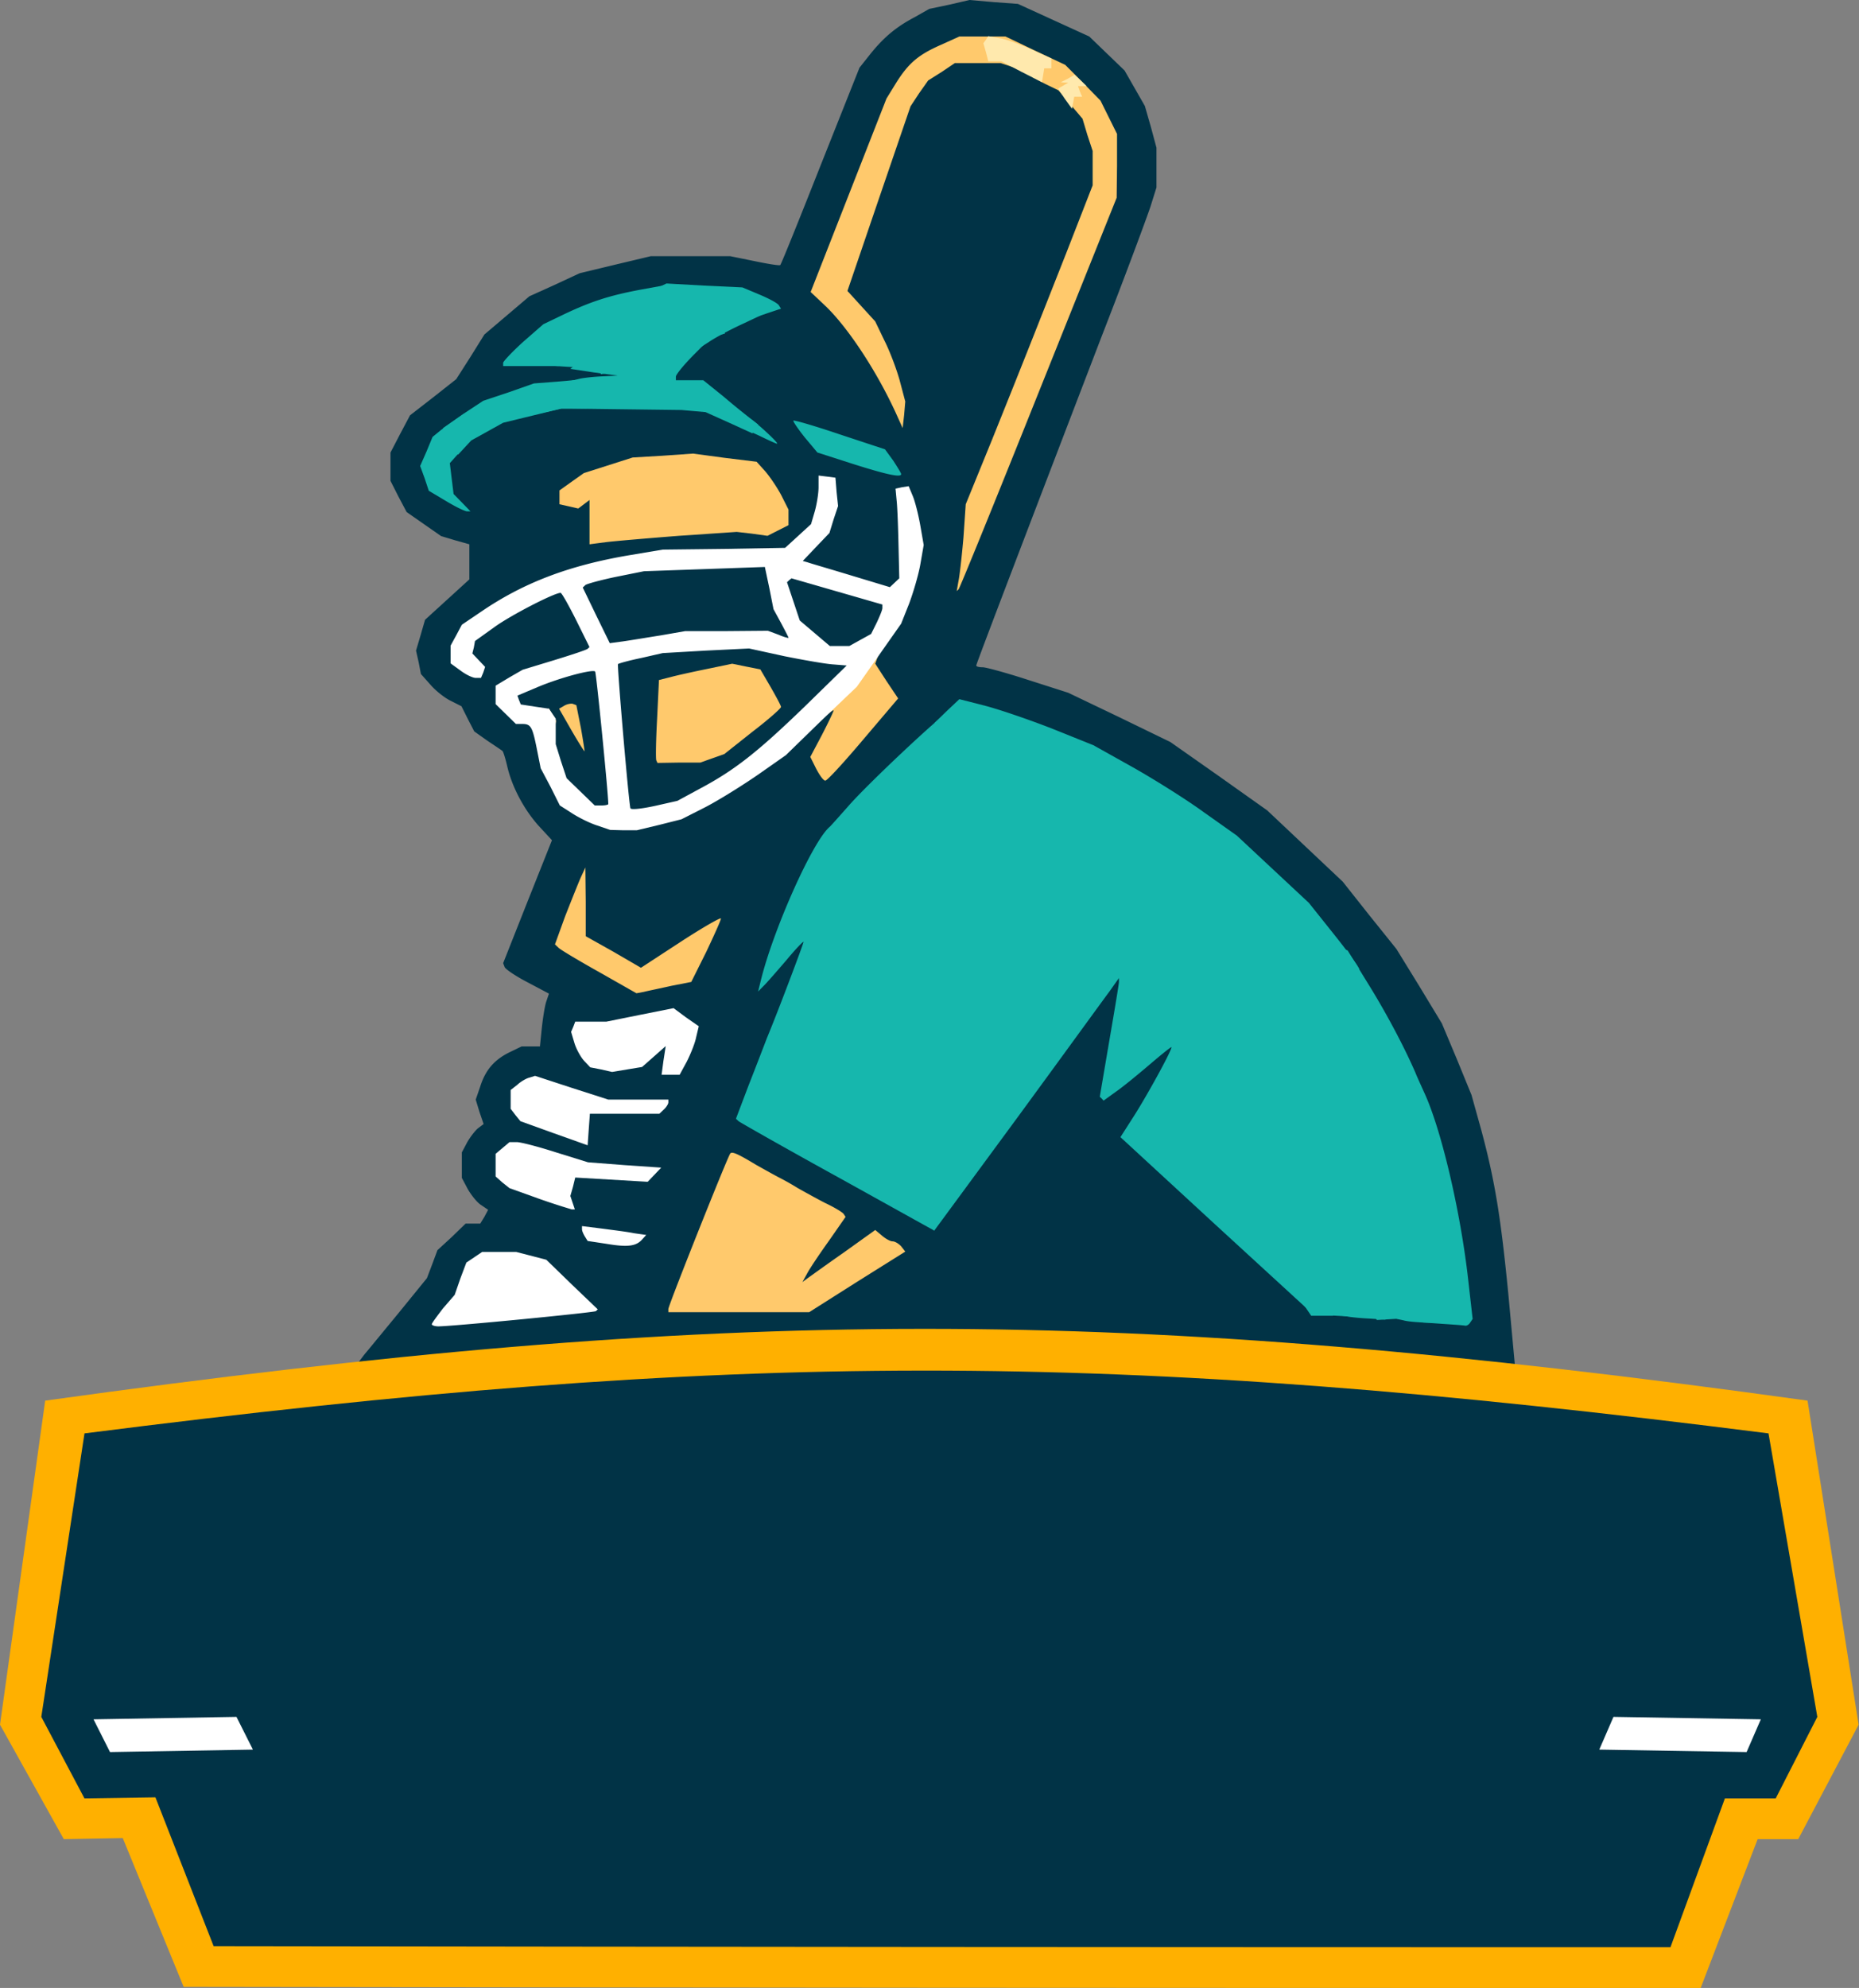 <svg width="159" height="170" fill="none" xmlns="http://www.w3.org/2000/svg"><rect width="100%" height="100%" fill="#808080" stroke="none"/><path d="m45.86 111.727 2.986-.212-1.06-1.03c-.577-.576-1.509-1.303-2.023-1.606l-.995-.576-1.285-.182-1.284-.212-.675.576-.706.545-1.285 3.273 1.67-.182c.885-.115 2.811-.257 4.406-.375l.25-.019Zm78.681-1.848c-.546-5.121-2.312-12.576-3.693-15.546-.257-.575-.61-1.333-.739-1.666-1.83-4.213-4.592-8.849-7.194-12.122l-1.927-2.424-6.166-5.757-2.826-2c-1.541-1.122-4.303-2.849-6.134-3.88l-3.307-1.848-3.405-1.363c-1.862-.728-4.11-1.546-4.945-1.788l-1.574-.424-3.822 3.545c-2.119 1.97-4.495 4.303-5.266 5.212-.803.91-1.51 1.697-1.606 1.788-.61.515-3.5 5.727-3.982 7.212l-.225.667h1.959v2.121l-1.317 3.424a330.528 330.528 0 0 1-2.408 6.121c-.578 1.516-1.124 3.061-1.156 3.455l-.097.727 7.226 4.03c3.982 2.243 7.322 4.061 7.45 4.061.225 0 14.645-19.545 14.934-20.212l.16-.394h2.184v1.303c0 .697-.225 2.485-.514 3.94-.256 1.484-.417 2.848-.353 3.03l.097.333L97.532 90l1.606-1.424h2.023v2.151l-1.798 3.212-1.799 3.243 1.22 1.06c.707.576 4.208 3.788 7.805 7.122l6.551 6.091 4.207.333c2.312.182 4.946.363 5.845.363l1.606.061-.257-2.333Zm-55.623.969.61-.424-.867-.03h-.899v-2.03l1.285-1.879c.706-1.03 1.284-2 1.284-2.121 0-.152-.481-.485-1.027-.758-.579-.273-1.478-.788-2.024-1.091a21.53 21.53 0 0 0-1.605-.909 73.734 73.734 0 0 1-1.638-.879l-.964-.545-2.055 5.182c-1.124 2.848-2.087 5.363-2.184 5.575l-.128.364h9.57l.642-.455ZM48.14 100.212l.032-.333-1.927-.546-1.959-.545-.482.424-.481.455.578.485c.321.272 1.316.757 2.184 1.09l1.605.606.225-.666c.096-.334.193-.788.225-.97Zm1.317-4.788v-1.03l-1.895-.606-1.927-.606-.385.424-.354.424.161.394.16.424 2.056.788c1.092.425 2.055.788 2.12.819.032 0 .064-.455.064-1.03Zm6.487-6.848h1.862v1.06l.322-.454c.45-.667.417-.788-.418-1.303l-.739-.455-2.055.424c-1.156.213-2.697.425-3.436.425h-1.381v.242c0 .121.225.546.514.91l.514.696.674.243.642.242.771-.151.739-.122 1.99-1.757Zm1.862-5.455c.161 0 .45-.272.643-.606l.353-.606h-.257c-.128 0-.674.364-1.22.788l-.964.788.578-.182c.322-.09.739-.182.867-.182Zm1.831-19.06 1.028-.273 2.248-1.727c1.252-.97 2.28-1.819 2.28-1.94 0-.09-.29-.636-.642-1.151l-.643-1-1.188.03c-.674 0-2.152.242-3.308.545l-2.087.516-.193 5.272h.739c.417 0 1.188-.12 1.766-.272Zm14.259-2.97 1.317-1.576-.675-.909-.674-.879v-1.575h-.642v1.545l-.835 1.06-.835 1.03h.706v2.304l-.417.576c-.257.333-.546.878-.643 1.212l-.224.606.802-.91a58.35 58.35 0 0 0 2.12-2.484Zm-6.134-13.364-1.284.303v.546h1.284v-.849Zm-6.84-3 4.56-.182.385-.242.386-.212-.386-.879c-.192-.454-.77-1.303-1.252-1.848l-.9-1-3.179-.334-3.211-.333-2.248.485c-1.22.242-2.826.697-3.533 1l-1.284.545.578.122.546.09v3.394l2.505-.212c1.348-.09 4.528-.273 7.033-.394Zm10.694-20.485c0-.393.289-1.515.642-2.484.353-.97.578-1.819.514-1.88-.129-.12-1.799 4.183-1.799 4.698v.363h.643v-.697Zm23.026-10.575-.128-.697v1.212l-.032 1.212.16-.515c.064-.303.064-.849 0-1.212ZM84.72 4.12c-.322-.06-.9-.06-1.285 0l-.739.121h1.285l1.285.03-.546-.15Z" fill="#013346"/><path fill-rule="evenodd" clip-rule="evenodd" d="m30.348 116.909.803-1.061c.257-.303 1.574-1.909 2.923-3.545l2.44-3 .45-1.182.45-1.212 1.22-1.121 1.188-1.152h1.253l.353-.575.321-.606-.578-.394c-.353-.213-.835-.819-1.156-1.364l-.514-.97v-2.182l.45-.848c.257-.455.674-1 .931-1.212l.482-.364-.353-1.03-.322-1.06.386-1.122c.45-1.424 1.22-2.303 2.537-2.94l.995-.484h1.574l.16-1.576c.097-.879.258-1.909.386-2.273l.225-.666-1.83-.97c-.996-.515-1.896-1.121-1.96-1.303l-.128-.333 2.087-5.273 2.088-5.242-1.124-1.213c-1.253-1.394-2.28-3.303-2.698-5.09-.16-.698-.353-1.304-.418-1.334-.032-.03-.61-.424-1.252-.848l-1.156-.819-.546-1.06-.546-1.091-.9-.455c-.513-.242-1.284-.848-1.733-1.363l-.835-.94-.193-1-.225-1 .386-1.303.385-1.333 3.79-3.455v-3l-1.189-.333-1.22-.364-2.955-2.06-.706-1.333-.675-1.334v-2.424l.835-1.606.835-1.576 1.991-1.545 1.96-1.546 1.22-1.909 1.188-1.909 3.854-3.273 2.152-.97 2.151-1 3.019-.727 3.05-.727h6.81l2.087.424c1.156.243 2.12.394 2.183.334.065-.03 1.606-3.849 3.437-8.485l3.34-8.394.867-1.091c1.156-1.455 2.216-2.364 3.821-3.212l1.285-.727 1.734-.364L82.92 0l2.088.182 2.055.151 6.102 2.788 3.019 2.91 1.734 3.03.514 1.787.481 1.788v3.394l-.513 1.637c-.29.878-2.152 5.909-4.208 11.181-5.684 14.819-10.694 27.91-10.694 28.061 0 .091.225.152.546.152.29 0 2.056.484 3.918 1.09l3.404 1.091 4.368 2.091 4.368 2.122 4.142 2.909 4.143 2.939 6.455 6.09 2.28 2.88 2.313 2.879 1.959 3.181 1.927 3.182 1.284 3.06 1.253 3.061.835 3c1.188 4.425 1.67 7.485 2.312 14l.578 6.273-1.831.364c-1.477-.122-5.106-.394-8.125-.637-2.986-.242-9.73-.697-14.933-.969l-9.474-.485-17.823.151-17.824.182-5.46.303-21.998 2.303-1.767-1.212Zm18.498-5.394-2.986.212-.251.019c-1.595.118-3.521.26-4.406.375l-1.67.182 1.285-3.273.706-.545.675-.576 1.284.212 1.285.182.995.576c.514.303 1.446 1.03 2.024 1.606l1.06 1.03Zm72.002-17.182c1.381 2.97 3.147 10.425 3.693 15.546l.257 2.333-1.606-.061c-.899 0-3.533-.181-5.845-.363l-4.207-.333-6.551-6.091c-3.597-3.334-7.098-6.546-7.804-7.122l-1.22-1.06 1.798-3.243 1.798-3.212v-2.151h-2.023L97.532 90l-1.637 1.424-.097-.333c-.064-.182.097-1.546.353-3.03.29-1.455.514-3.243.514-3.94v-1.303h-2.184l-.16.394c-.29.667-14.709 20.212-14.933 20.212-.129 0-3.469-1.818-7.451-4.06l-7.226-4.03.097-.728c.032-.394.578-1.94 1.156-3.454.61-1.485 1.702-4.273 2.408-6.122l1.317-3.424v-2.121H67.73l.225-.667c.481-1.485 3.372-6.697 3.982-7.212.096-.09.803-.879 1.606-1.788.77-.909 3.147-3.242 5.266-5.212l3.822-3.545 1.574.424c.835.242 3.083 1.06 4.945 1.788l3.405 1.363 3.307 1.849c1.831 1.03 4.593 2.757 6.134 3.879l2.826 2 6.166 5.757 1.927 2.424c2.602 3.273 5.364 7.91 7.194 12.122.129.333.482 1.09.739 1.666Zm-51.32 16.091-.61.424-.642.455h-9.57l.128-.364c.096-.212 1.06-2.727 2.184-5.575l2.055-5.182.964.545c.546.303 1.284.697 1.638.879a21.53 21.53 0 0 1 1.605.909c.546.303 1.445.818 2.024 1.091.546.273 1.027.606 1.027.758 0 .121-.578 1.091-1.284 2.121l-1.285 1.879v2.03h.9l.866.03ZM48.172 99.879l-.032.333c-.032.182-.129.636-.225.97l-.225.666-1.605-.606c-.867-.333-1.863-.818-2.184-1.09l-.578-.485.481-.455.482-.424 1.96.545 1.926.546Zm1.285-5.485v1.03c0 .576-.032 1.03-.065 1.03-.064-.03-1.027-.393-2.12-.818l-2.054-.787-.161-.425-.16-.394.353-.424.385-.424 1.927.606 1.895.606Zm6.487-5.818-1.991 1.757-.739.121-.77.152-.643-.242-.674-.243-.514-.697c-.29-.363-.514-.788-.514-.909v-.242h1.38c.74 0 2.281-.212 3.437-.424l2.056-.425.738.455c.835.515.867.636.418 1.303l-.322.454v-1.06h-1.862Zm2.505-6.06c-.193.332-.482.605-.642.605-.129 0-.546.091-.868.182l-.578.182.964-.788c.546-.424 1.092-.788 1.22-.788h.257l-.353.606Zm2.216-18.728-1.028.273c-.578.151-1.349.272-1.766.272h-.739l.193-5.272 2.087-.516c1.156-.303 2.634-.545 3.308-.545l1.188-.03.643 1c.353.515.642 1.06.642 1.151 0 .121-1.028.97-2.28 1.94l-2.248 1.727Zm14.548-4.273-1.317 1.576c-.707.879-1.67 2-2.12 2.485l-.802.909.224-.606c.097-.334.386-.879.643-1.212l.417-.576v-2.303h-.706l.835-1.03.835-1.061v-1.546h.642v1.576l.674.88.675.908Zm-7.45-11.788v.849h-1.285v-.546l1.284-.303Zm-2.281-3.182-4.56.182c-2.505.122-5.685.303-7.033.394l-2.505.212V41.94l-.546-.09-.578-.122 1.284-.545c.707-.303 2.312-.758 3.533-1l2.248-.485 3.211.333 3.18.334.899 1c.482.545 1.06 1.394 1.252 1.848l.386.879-.386.212-.385.242Zm6.776-22.787c-.353.97-.642 2.09-.642 2.484v.697h-.642v-.363c0-.515 1.67-4.818 1.798-4.697.064.06-.16.909-.514 1.879Zm22.256-8.788.128.697c.064.363.064.909 0 1.212l-.16.515.032-1.212V12.97ZM83.434 4.12c.385-.06.963-.06 1.285 0l.546.152-1.285-.03h-1.285l.74-.122Z" fill="#013346"/><path d="m120.045 112.909-.578-.121v-.818l.738-.182a8.302 8.302 0 0 1 1.606-.182h.867v1.515l-1.027-.03c-.578-.03-1.317-.091-1.606-.182ZM115.228 112.576l-.578-.091v-.788l.995-.212c.546-.091 1.413-.182 1.927-.182h.931v1.545l-1.348-.09c-.771-.031-1.638-.122-1.927-.182ZM111.117 111h2.89v1.515h-1.862L111.117 111ZM96.023 87.364l1.028-1.546 1.027-1.576.16-1.09.194-1.091 2.633-.182.225.97c.096.515.193 1.757.193 2.697v1.757l-1.51 1.243-1.541 1.242h-2.409v-2.424ZM114.65 81.91h-1.349l-1.638-1.486c-8.896-7.94-17.117-12.94-28.743-17.454l-2.987-1.152 1.06-1.03 1.06-1 2.248.576c1.253.333 3.822 1.212 5.749 1.97l3.468 1.393 3.308 1.849c1.83 1.03 4.592 2.757 6.134 3.879l2.826 2 6.166 5.757 2.152 2.697c1.188 1.485 2.151 2.818 2.151 2.97v.242h-1.605V81.91ZM38.152 42.849l-1.477-.88-.353-1.06-.386-1.06.546-1.243.514-1.242.739-.606 1.927-1.364.224.364.225.545v-.485l.032-.515.514-.182c.29-.09.867-.182 1.285-.182h.77v-.545l2.345-.364c1.252-.181 2.633-.424 3.05-.485l.707-.12v-.85l.739-.181c.385-.091 1.285-.182 1.991-.212l1.285-.06-2.023-.273-2.024-.303 1.413-1.152h.546c.321 0 1.22.09 2.056.182l1.477.212v2.333h-2.088l-.963.606h1.445v.849l-.706.182c-.418.09-1.446.181-2.345.181h-1.605l-2.441.546-2.473.576-1.445.788-1.445.818-1.735 1.94.161 1.332.16 1.303.74.758.706.727h-.29c-.192 0-.995-.394-1.798-.878ZM72.933 39.667l-3.02-.97-1.091-1.303c-.578-.727-1.028-1.394-.964-1.424.065-.06 1.831.454 3.983 1.181l3.853 1.273.707.97c.353.545.674 1.06.674 1.151 0 .303-1.188.061-4.142-.878ZM64.968 37.273l-1.38-.637v-1.12l.577.302c.514.273 2.57 2.182 2.28 2.121-.064 0-.738-.303-1.477-.666ZM53.953 33.788l.738-.182a8.303 8.303 0 0 1 1.606-.182h.867v1.515h-3.211v-1.151ZM43.034 31.03c0-.12.77-.94 1.702-1.788l1.734-1.515 1.702-.818c2.345-1.121 3.95-1.636 6.52-2.121l2.151-.394v1.364l-1.349.575c-1.702.697-6.68 3.758-7.29 4.455l-.417.515h-4.753v-.273ZM59.733 27.97h.964v-1.091l1.124-.515 1.156-.515h2.537v.909l-1.991.939c-1.124.515-2.409 1.212-2.89 1.545l-.9.576V27.97Z" fill="#16B7AD"/><path d="m123.417 113.212-1.702-.121v-.424l-1.959.091-1.991.121-.225-.364-.257-.394-.418.273-.417.242-1.606-.091-1.638-.09-.096-.243-.096-.273-.45.152-.417.151-8.158-7.484-8.157-7.516 1.22-1.909c1.093-1.727 3.148-5.454 3.148-5.787 0-.061-.803.575-1.83 1.454-.996.849-2.28 1.91-2.89 2.333l-1.093.788-.16-.182-.161-.151.803-4.727c.45-2.607.835-4.91.835-5.091v-.334l-.835 1.182c-.482.637-4.014 5.515-7.9 10.818l-7.066 9.606-.192-.121c-.129-.06-3.822-2.121-8.254-4.576-4.4-2.424-8.125-4.545-8.285-4.666l-.225-.212 1.092-2.88c.61-1.545 1.316-3.393 1.573-4.06.9-2.151 3.115-8.03 3.115-8.181 0-.092-.674.605-1.477 1.575-.835.97-1.702 1.97-1.959 2.212l-.45.455.225-.91c1.06-4.363 4.464-12 5.91-13.181.096-.09.802-.879 1.605-1.788C74.217 67.03 80.64 61 80.993 61c.386 0 9.089 3.546 11.305 4.606 6.166 2.94 14.002 8.303 20.264 13.849.899.787 1.863 1.515 2.152 1.636l.546.182 1.734 2.818c1.509 2.424 3.083 5.364 4.079 7.667.128.333.481 1.09.738 1.666 1.477 3.182 3.115 10.243 3.758 15.97l.385 3.394-.225.333c-.096.152-.289.273-.417.243-.129-.031-.996-.091-1.895-.152ZM99.042 87.606l1.541-1.273-.16-1.636c-.193-1.788-.321-2.03-.835-1.727l-.353.181v1.637l-1.124 1.757c-1.735 2.728-1.51 3.03.93 1.061ZM38.41 38.151l-.515-.606v-.939l1.735-1.212 1.702-1.121 2.183-.728 2.152-.757 1.991-.152c1.06-.09 2.313-.212 2.762-.272.45-.061 1.285-.122 1.863-.122l1.027-.03v-.576L51.384 32v-.545l-2.313-.061c-1.252-.06-2.344-.152-2.44-.212-.097-.091.096-.515.385-.91l.514-.757 2.344-1.485c1.253-.818 3.404-2 4.721-2.636l2.409-1.152 3.243.182 3.244.152 1.445.606c.803.333 1.541.727 1.67.909l.193.303-1.992.667-.642-.364-2.44 1.03.128.394.16.394-.61.182-.642.212-1.477 1.485c-.803.818-1.477 1.636-1.477 1.818v.303h2.344l1.766 1.424a70.974 70.974 0 0 0 2.345 1.91l.578.454-.225.364-.257.394-1.991-.91-2.023-.909-2.056-.181-9.634-.121h-.643l-4.977 1.212-2.73 1.515-1.124 1.212-.257-.152-.514-.575Z" fill="#16B7AD"/><path d="M57.164 111.939c0-.303 5.106-13.12 5.3-13.303.16-.181.641.03 2.247 1 .707.394 1.574.879 1.927 1.061a21.55 21.55 0 0 1 1.606.909c.546.303 1.573.879 2.344 1.273.77.363 1.477.788 1.574.939l.16.243-1.413 2.03c-.803 1.121-1.638 2.364-1.862 2.788l-.418.757.45-.333c.257-.182 1.638-1.182 3.115-2.212l2.665-1.909.579.485c.32.272.706.485.899.485.192 0 .513.181.738.424l.354.454-4.111 2.576-4.11 2.606H57.163v-.273ZM51.287 83.151c-1.734-.97-3.308-1.909-3.5-2.09l-.321-.303.867-2.394c.514-1.303 1.092-2.758 1.316-3.273l.418-.91.032 2.94v2.94l2.377 1.333 2.344 1.364 3.436-2.243c1.863-1.212 3.404-2.09 3.404-1.97 0 .152-.578 1.425-1.252 2.849l-1.285 2.576-1.702.333c-.931.212-1.991.424-2.344.515l-.642.121-3.148-1.787ZM69.817 65.758l-.513-1.03.995-1.88c.546-1.06.996-2 .996-2.09 0-.091-.514.303-1.156.878l-1.124 1.03.224-.605c.386-.97 1.285-2.273 2.923-4.303l1.541-1.88h.771l.739-.03-.193.455-.16.455.963 1.484.995 1.485-2.986 3.515c-1.638 1.94-3.083 3.516-3.244 3.516-.16 0-.482-.455-.77-1ZM56.136 65.03c-.064-.151-.032-1.727.065-3.545l.16-3.334.964-.242c.546-.151 1.927-.454 3.115-.697l2.184-.454 1.188.242 1.22.242.867 1.485c.482.849.9 1.606.9 1.728 0 .12-1.092 1.09-2.441 2.12l-2.409 1.91-2.055.727h-1.83l-1.831.03-.096-.212ZM48.879 62.455l-1.06-1.849.417-.242c.225-.152.578-.212.739-.182l.321.121.386 1.94c.192 1.06.32 1.97.32 2-.032.03-.545-.788-1.123-1.788ZM47.112 62.121a3.298 3.298 0 0 1-.224-1.06l.032-.516.642 1.091-.096.515-.129.516-.225-.546ZM81.989 49.636c.096-.485.289-2.181.417-3.697l.193-2.818 2.248-5.515c2.634-6.545 3.276-8.182 6.327-15.909l2.28-5.848v-2.94l-.45-1.364-.417-1.393-2.056-2.425-1.124-.545-1.091-.576V4.94H87.03v.94l-.707-.243-.738-.242h-3.918l-1.124.758-1.156.727-.771 1.09-.739 1.122-2.697 7.879-2.698 7.909 2.376 2.606.771 1.606c.45.879 1.028 2.394 1.317 3.424l.482 1.818-.097 1.152-.128 1.121-.546-1.212c-1.67-3.667-4.143-7.394-6.038-9.212l-1.284-1.212 6.487-16.546.803-1.303c1.06-1.697 1.894-2.424 3.821-3.273l1.606-.727h3.95l2.537 1.212 2.57 1.212 1.509 1.516 1.51 1.545 1.412 2.848v2.728l-.032 2.727-6.68 16.667c-3.66 9.151-6.744 16.727-6.84 16.818l-.16.151.16-.909ZM50.42 42.758l-.963.727-1.606-.364V41.94l1.06-.757 1.027-.727 4.175-1.334 2.57-.151 2.6-.182 2.698.364 2.73.333.739.818c.417.485 1.028 1.394 1.38 2.06l.61 1.213v1.333l-1.797.91-1.317-.183-1.317-.151-4.913.333c-2.73.212-5.556.455-6.295.546l-1.38.181v-3.787Z" fill="#FFC96C"/><path d="m91.077 8.455-.578-.88.418-.242.45-.272h-.322l-.32-.03.61-.304.577-.333 1.028.97h-.739l.16.454.194.455h-.675l-.192 1.03-.61-.848ZM87.384 6.152l-1.734-.91h-1.124l-.193-.757-.224-.788.224-.303.193-.303.996.182c.578.09 1.798.545 2.73.97l1.67.757v.848h-.61l-.097.607-.097.575-1.734-.878Z" fill="#FFE9AD"/><path d="M36.932 113.242c0-.09.45-.697.963-1.363l.996-1.152.482-1.394.514-1.363 1.348-.909h2.923l2.569.666 2.184 2.121 2.216 2.122-.16.151c-.161.121-11.948 1.273-13.457 1.303-.321 0-.578-.091-.578-.182ZM51.865 106.364l-1.605-.243-.225-.363c-.129-.213-.257-.485-.257-.637v-.273l1.702.213c.9.121 2.152.272 2.73.394l1.06.151-.354.394c-.514.576-1.252.667-3.05.364ZM46.117 102.515l-2.537-.909-.61-.485-.579-.515v-1.94l.578-.484.61-.515h.61c.354 0 1.864.394 3.373.879l2.73.848 3.147.242 3.115.213-1.156 1.212-6.198-.364-.193.788-.225.788.386 1.151h-.257a56.378 56.378 0 0 1-2.794-.909ZM47.37 96.91l-2.859-1.031-.418-.515-.417-.546v-1.606l.578-.454c.29-.273.77-.546 1.028-.606l.482-.152 3.147 1.03 3.115 1h5.138v.243c0 .12-.16.394-.385.606l-.386.363h-5.94l-.097 1.334-.096 1.363-2.89-1.03ZM56.747 90.697l.192-1.242-1.027.909-.996.878-2.569.425-.931-.213-.932-.181-.514-.546c-.288-.303-.674-1-.834-1.515l-.29-.97.193-.454.16-.424h2.666l2.858-.576 2.89-.576 1.06.788 1.093.758-.225.939c-.097.515-.482 1.454-.803 2.09l-.61 1.122h-1.542l.16-1.212ZM51.03 70.576c-.642-.212-1.605-.697-2.151-1.06l-.996-.637-.803-1.606-.835-1.576-.32-1.606c-.386-1.94-.515-2.182-1.253-2.182h-.546l-1.735-1.697v-1.576l1.157-.697 1.156-.666 2.697-.819c1.478-.454 2.762-.878 2.858-.97l.161-.15L49.264 53c-.642-1.273-1.22-2.303-1.317-2.303-.546 0-4.367 1.97-5.716 2.97l-1.606 1.151-.096.546-.129.515 1.092 1.151-.16.485-.193.455h-.45c-.257 0-.835-.273-1.316-.637l-.835-.606v-1.515l.481-.879.482-.909 1.702-1.151c3.565-2.425 7.419-3.91 12.59-4.788l2.89-.485 5.234-.06 5.235-.091 2.216-2.03.32-1.092c.162-.575.322-1.515.322-2.06v-1l.739.09.706.092.097 1.212.128 1.212-.385 1.151-.354 1.152-1.156 1.212-1.124 1.182.418.12c.257.092 1.927.577 3.725 1.122l3.308 1 .803-.758-.065-2.787c-.032-1.546-.096-3.273-.16-3.849l-.096-1.03.546-.121.578-.091.353.848c.193.455.482 1.606.642 2.515l.29 1.667-.29 1.667c-.16.909-.61 2.424-.963 3.363l-.675 1.697-3.79 5.394-3.05 2.91-3.019 2.939-2.376 1.666c-1.317.91-3.308 2.152-4.464 2.758l-2.088 1.06-1.927.486-1.894.454H53.31l-1.124-.03-1.156-.394Zm5.428-1.758 1.477-.333 1.959-1.06c2.955-1.576 4.914-3.122 8.896-6.97l3.629-3.546-1.124-.09c-.61-.031-2.505-.364-4.175-.698l-3.051-.666-3.693.181-3.694.212-1.862.425c-1.028.212-1.895.454-1.96.515-.096.09.932 12.03 1.06 12.333.065.152 1.125.03 2.538-.303Zm-4.432-.06c0-.91-1.028-11.243-1.124-11.334-.225-.212-2.955.515-4.85 1.303l-1.798.758.129.364.16.393 1.188.182 1.22.182.579.849v2.181l.45 1.455.481 1.454 2.409 2.334h.578c.32 0 .578-.06.578-.121Zm22.48-14.546.482-.97c.257-.545.482-1.09.482-1.242v-.303l-7.772-2.242-.193.151-.192.182 1.091 3.273 2.57 2.181h1.67l1.862-1.03Zm-17.984.121 2.087-.363h3.533l3.533-.03.899.333c.481.212.867.303.867.272 0-.06-.29-.606-.642-1.272l-.643-1.182-.353-1.788-.385-1.818-10.341.364-2.409.484c-1.317.273-2.505.606-2.601.697l-.225.212 1.156 2.394L52.154 55l1.124-.151c.643-.091 2.088-.334 3.244-.516Z" fill="#fff"/><path d="m158.968 147.486-4.369-27.711c-59.286-8.235-92.258-8.135-150.734 0L0 147.486l5.457 9.787 5.043-.091 5.21 12.727c45.021.072 84.316.091 129.749.091l4.873-12.727h3.472l5.164-9.787Z" fill="#FFB000"/><path d="m155.435 146.818-4.175-24.242c-56.65-7.204-88.157-7.117-144.034 0l-3.693 24.242 3.69 6.97 6.07-.091 4.978 12.727c43.086.063 81.254.091 124.604.091l4.656-12.727h4.346l3.558-6.97Z" fill="#013346"/><path d="m150.603 147.027-1.215 2.799-12.602-.208 1.214-2.8 12.603.209ZM8 147.027l1.408 2.799 12.225-.208-1.408-2.8L8 147.027Z" fill="#fff"/></svg>